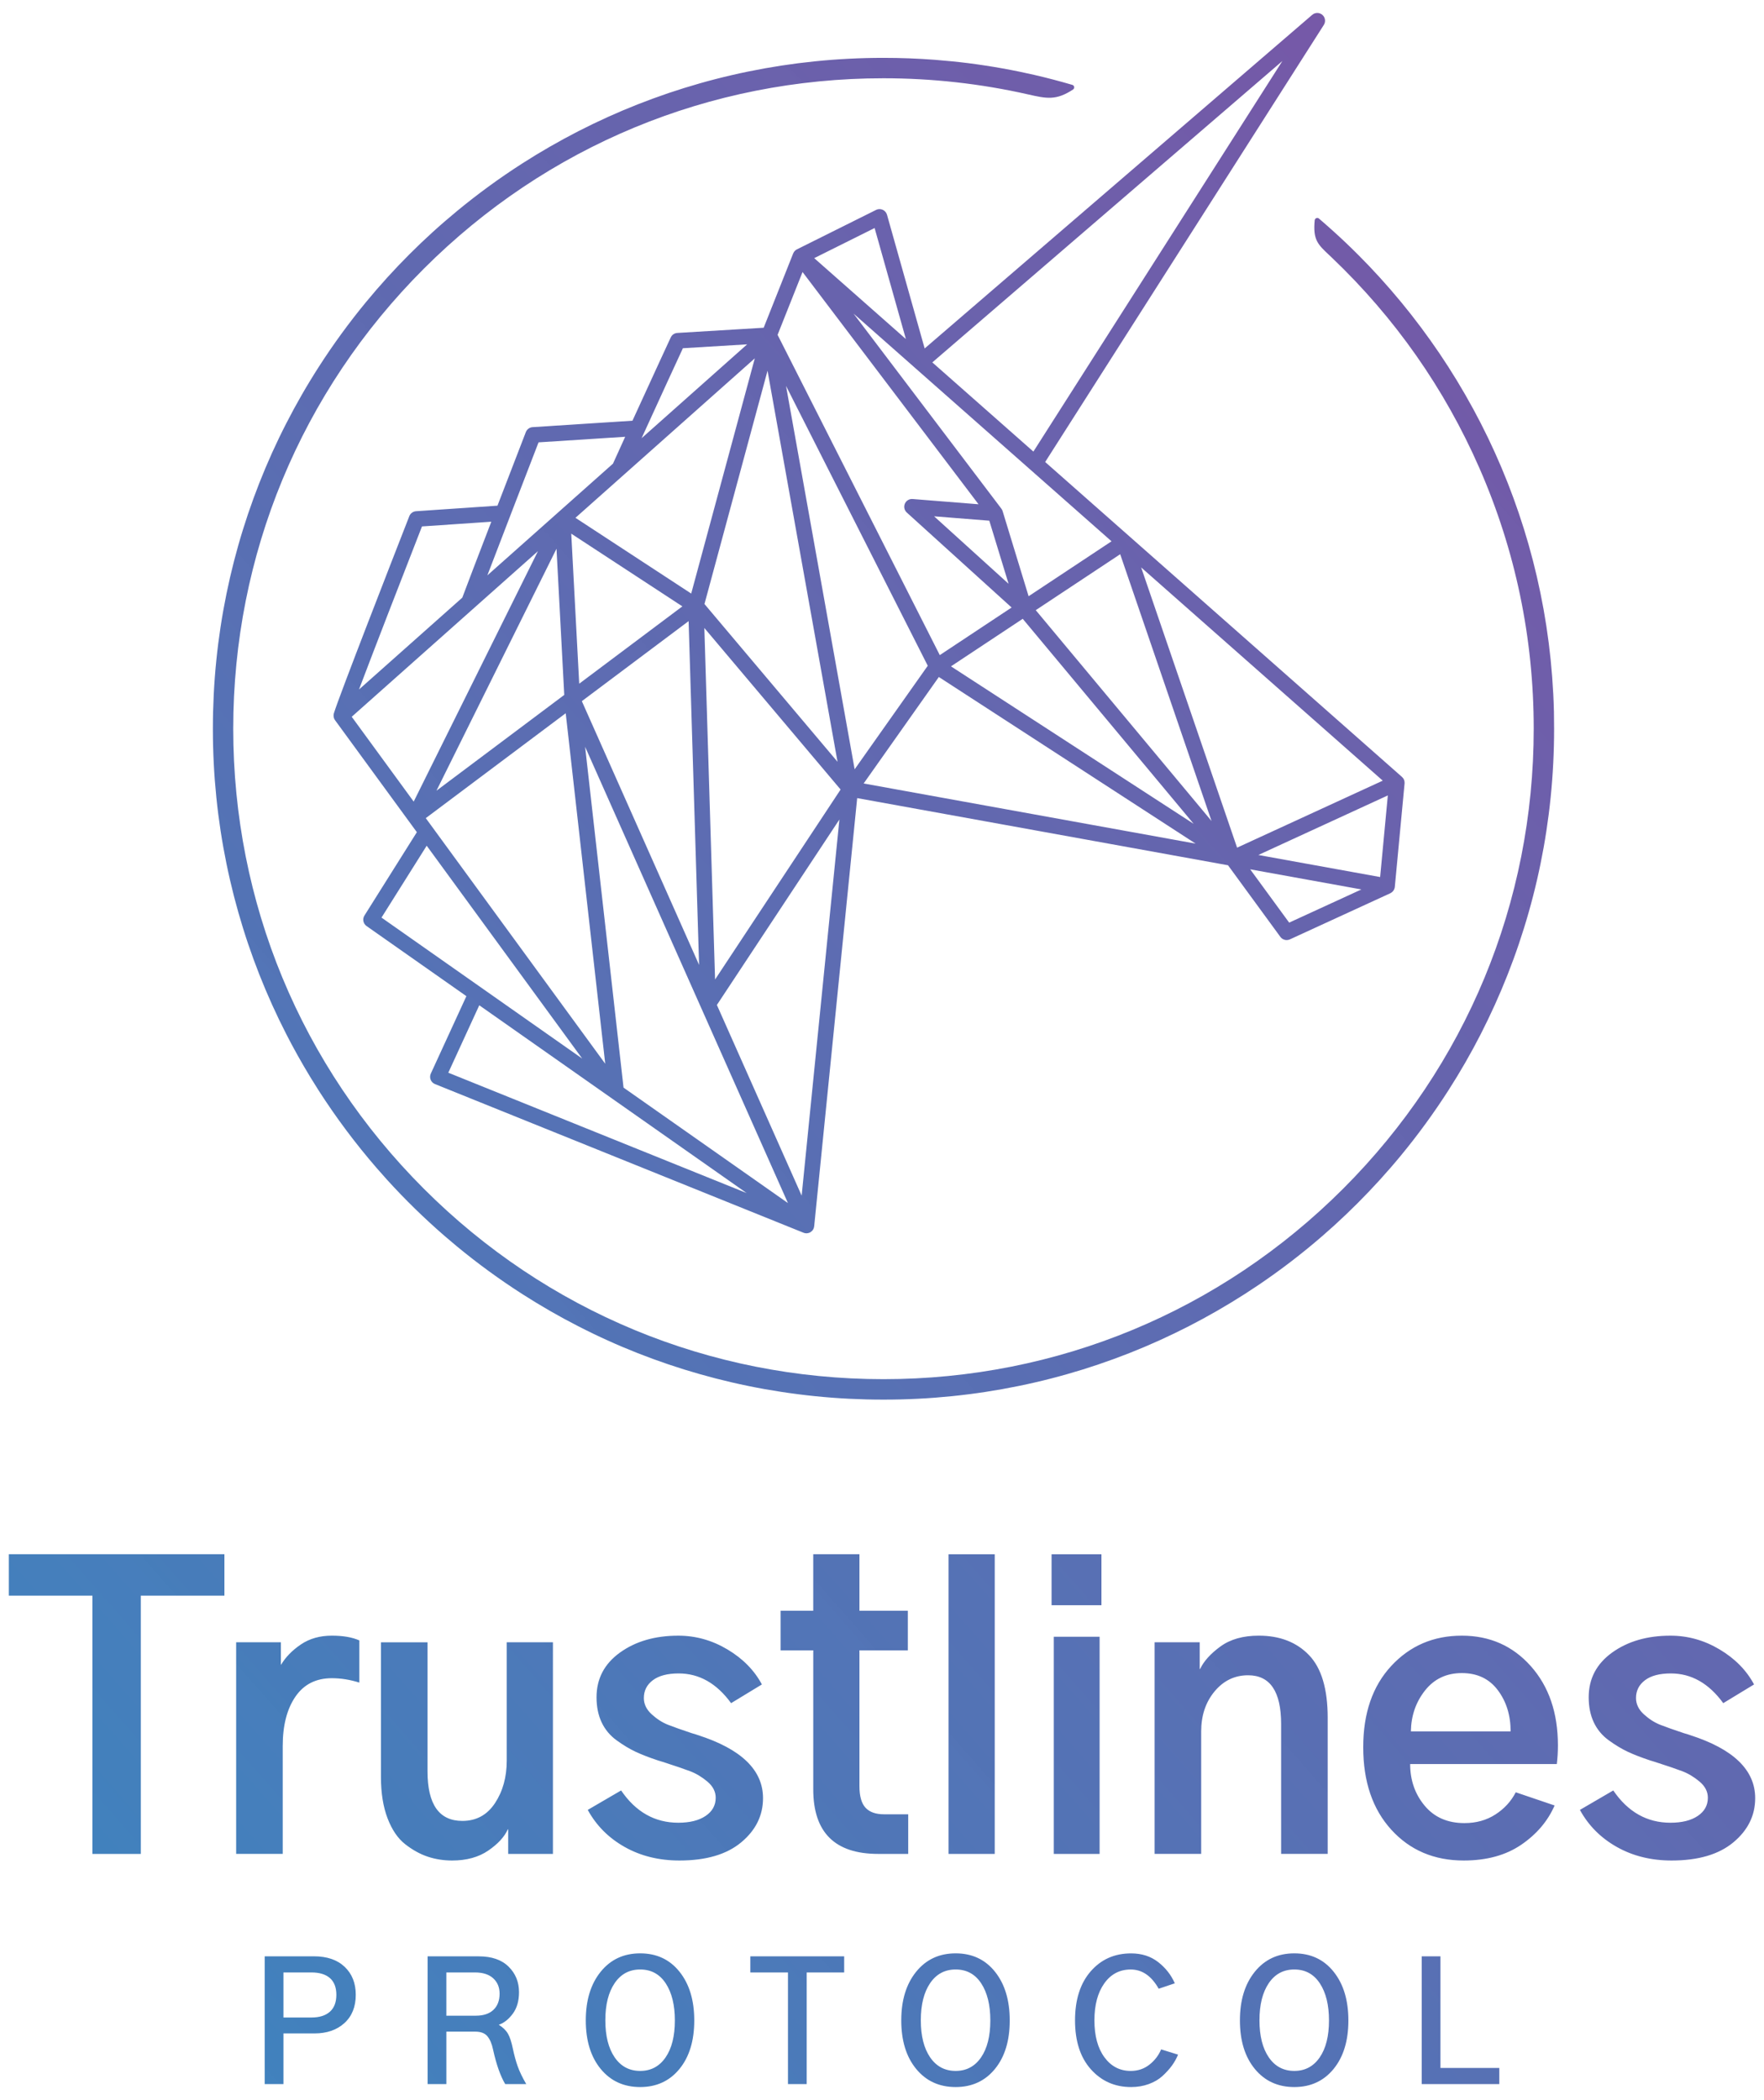 <?xml version="1.0" encoding="utf-8"?>
<!-- Generator: Adobe Illustrator 23.0.4, SVG Export Plug-In . SVG Version: 6.00 Build 0)  -->
<svg version="1.1" xmlns="http://www.w3.org/2000/svg" xmlns:xlink="http://www.w3.org/1999/xlink" x="0px" y="0px"
	 viewBox="0 0 1000 1190" style="enable-background:new 0 0 1000 1190;" xml:space="preserve">
<style type="text/css">
	.st0{display:none;}
	.st1{display:inline;fill-rule:evenodd;clip-rule:evenodd;fill:none;stroke:#E80A89;stroke-miterlimit:10;}
	.st2{display:inline;fill-rule:evenodd;clip-rule:evenodd;fill:none;stroke:#60C6D1;stroke-miterlimit:10;}
	.st3{display:inline;fill:#231F20;}
	.st4{display:inline;fill-rule:evenodd;clip-rule:evenodd;fill:none;stroke:#46B449;stroke-miterlimit:10;}
	.st5{fill:url(#SVGID_1_);}
	.st6{fill:#FFFFFF;}
	.st7{fill:#1E8CC3;}
	.st8{fill:url(#SVGID_2_);}
	.st9{display:inline;fill:none;stroke:#221F1F;stroke-width:8;stroke-miterlimit:10;}
	.st10{display:inline;fill-rule:evenodd;clip-rule:evenodd;fill:none;stroke:#221F1F;stroke-width:8;stroke-miterlimit:10;}
	.st11{display:inline;}
	.st12{fill:#221F1F;}
	.st13{display:inline;fill-rule:evenodd;clip-rule:evenodd;fill:#00A04A;}
	.st14{fill:url(#SVGID_3_);}
	.st15{fill:url(#SVGID_4_);}
	.st16{fill:url(#SVGID_5_);}
</style>
<g id="L_CIRCLES" class="st0">
</g>
<g id="M_CIRCLES" class="st0">
</g>
<g id="S_CIRCLES" class="st0">
</g>
<g id="TEXT">
</g>
<g id="OUTLINE" class="st0">
	<g id="XMLID_1315_" class="st11">
		<g id="XMLID_1922_">
			<path id="XMLID_2003_" class="st12" d="M-23.78,757.23v-66.17h-20.96V679.2h58.99v11.86h-20.7v66.17H-23.78z"/>
			<path id="XMLID_2001_" class="st12" d="M37.24,705.21l4.01-5.2c1.87-0.52,3.68-0.8,5.41-0.83c1.73-0.03,3.43-0.05,5.1-0.05
				c2.81,0,5.25,0.16,7.33,0.47c2.08,0.31,3.88,0.7,5.38,1.17c1.51,0.47,2.75,0.95,3.72,1.46c0.97,0.5,1.75,0.95,2.34,1.33
				l2.6,15.45l-14.57,1.82l-2.55-9.16c-0.69-0.1-1.39-0.21-2.08-0.31c-0.69-0.1-1.39-0.16-2.08-0.16c-3.36,0-6.24,0.62-8.64,1.85
				c-2.39,1.23-4.39,2.96-5.98,5.18v39.02H20.75v-57.22l16.49-1.04V705.21z"/>
			<path id="XMLID_1999_" class="st12" d="M117.04,700.01l16.49-1.04v58.26h-16.49v-5.2l-4.21,5.2c-1.94,0.59-4.04,0.88-6.29,0.88
				c-4.65,0-8.53-0.66-11.65-1.98c-3.12-1.32-5.63-3.08-7.52-5.28c-1.89-2.2-3.23-4.73-4.03-7.57c-0.8-2.84-1.2-5.79-1.2-8.84
				v-34.44l16.44-1.04v35.48c0,1.8,0.15,3.43,0.44,4.86c0.29,1.44,0.81,2.67,1.53,3.69c0.73,1.02,1.69,1.8,2.89,2.34
				c1.2,0.54,2.68,0.81,4.45,0.81c1.14,0,2.2-0.17,3.17-0.52c0.97-0.35,1.85-0.8,2.63-1.35c0.78-0.55,1.45-1.14,2-1.77
				c0.55-0.62,1-1.23,1.35-1.82V700.01z"/>
			<path id="XMLID_1997_" class="st12" d="M187.22,715.51c-0.97-0.62-1.99-1.23-3.07-1.82c-1.08-0.59-2.24-1.12-3.49-1.59
				s-2.58-0.85-4.01-1.14c-1.42-0.29-2.95-0.44-4.58-0.44c-1.49,0-3.03,0.07-4.6,0.21c-1.58,0.14-3.01,0.39-4.29,0.75
				c-1.28,0.36-2.34,0.87-3.17,1.51c-0.83,0.64-1.25,1.45-1.25,2.42c0,0.9,0.47,1.67,1.4,2.31c0.94,0.64,2.12,1.21,3.54,1.69
				c1.42,0.49,2.97,0.9,4.66,1.25c1.68,0.35,3.29,0.68,4.81,0.99c1.77,0.38,3.49,0.76,5.15,1.14c1.66,0.38,3.02,0.76,4.06,1.14
				c1.73,0.69,3.37,1.54,4.92,2.55c1.54,1.01,2.9,2.14,4.06,3.41c1.16,1.27,2.08,2.64,2.76,4.14c0.68,1.49,1.01,3.07,1.01,4.73
				c0,2.32-0.46,4.41-1.38,6.27c-0.92,1.86-2.17,3.49-3.75,4.92c-1.58,1.42-3.4,2.65-5.46,3.69c-2.06,1.04-4.25,1.89-6.55,2.55
				c-2.31,0.66-4.66,1.14-7.05,1.46c-2.39,0.31-4.68,0.47-6.87,0.47c-2.08,0-4.14-0.15-6.19-0.44c-2.05-0.29-4.01-0.7-5.88-1.22
				c-1.87-0.52-3.62-1.14-5.23-1.85c-1.61-0.71-3.01-1.48-4.19-2.31l5.1-10.92c2.39,1.46,4.93,2.66,7.62,3.62
				c2.69,0.95,5.64,1.43,8.87,1.43c0.8,0,1.72-0.04,2.78-0.13c1.06-0.09,2.15-0.24,3.28-0.47c1.13-0.23,2.25-0.52,3.36-0.88
				c1.11-0.36,2.1-0.82,2.96-1.38c0.87-0.55,1.57-1.22,2.11-2c0.54-0.78,0.81-1.69,0.81-2.73c0-0.94-0.42-1.74-1.25-2.42
				c-0.83-0.68-1.89-1.26-3.17-1.74c-1.28-0.49-2.69-0.89-4.21-1.22c-1.53-0.33-2.98-0.63-4.37-0.91c-1.01-0.21-2.02-0.42-3.04-0.65
				c-1.02-0.23-2-0.46-2.94-0.7c-0.94-0.24-1.8-0.49-2.6-0.75c-0.8-0.26-1.47-0.53-2.03-0.81h0.05c-2.29-1.07-4.19-2.21-5.7-3.41
				c-1.51-1.2-2.71-2.43-3.59-3.69c-0.88-1.27-1.51-2.58-1.87-3.93s-0.55-2.72-0.55-4.11c0-2.64,0.76-4.92,2.29-6.84
				c1.53-1.92,3.56-3.52,6.11-4.79c2.55-1.27,5.48-2.2,8.79-2.81c3.31-0.61,6.77-0.91,10.38-0.91c1.94,0,3.89,0.15,5.85,0.44
				c1.96,0.3,3.82,0.68,5.59,1.14c1.77,0.47,3.38,1,4.84,1.59c1.46,0.59,2.65,1.18,3.59,1.77L187.22,715.51z"/>
			<path id="XMLID_1994_" class="st12" d="M231.59,737.05c0,1.77,0.04,3.25,0.13,4.45c0.09,1.2,0.27,2.16,0.55,2.89
				c0.28,0.73,0.66,1.25,1.14,1.56c0.49,0.31,1.14,0.47,1.98,0.47c1.63,0,3.16-0.2,4.58-0.6c1.42-0.4,2.73-0.88,3.93-1.46
				s2.29-1.19,3.28-1.85c0.99-0.66,1.85-1.23,2.58-1.72l5.41,9.42c-0.45,0.38-1.24,1.01-2.37,1.87c-1.13,0.87-2.63,1.75-4.5,2.65
				c-1.87,0.9-4.14,1.69-6.79,2.37c-2.65,0.68-5.71,1.01-9.18,1.01c-3.75,0-6.75-0.59-9.03-1.77c-2.27-1.18-4.01-2.77-5.2-4.79
				c-1.2-2.01-1.99-4.37-2.37-7.07c-0.38-2.71-0.57-5.57-0.57-8.58v-24.24h-12.59v-11.65h12.59v-10.92l16.23-5.72v16.65h23.88
				l-1.4,11.65h-22.26V737.05z"/>
			<path id="XMLID_1992_" class="st12" d="M280.23,685.34l-8.84,2.08h-9.16l-1.4-11.65h32.25v61.28c0,1.77,0.17,3.25,0.52,4.45
				c0.35,1.2,0.81,2.16,1.38,2.89c0.57,0.73,1.22,1.25,1.95,1.56c0.73,0.31,1.46,0.47,2.18,0.47c0.97,0,1.86-0.15,2.68-0.44
				c0.81-0.29,1.57-0.67,2.26-1.12c0.69-0.45,1.33-0.96,1.9-1.53c0.57-0.57,1.08-1.14,1.53-1.69l5.62,10.04
				c-0.38,0.31-0.92,0.82-1.61,1.53c-0.69,0.71-1.62,1.43-2.78,2.16c-1.16,0.73-2.6,1.37-4.32,1.92c-1.72,0.55-3.79,0.83-6.22,0.83
				c-3.75,0-6.97-0.59-9.68-1.77c-2.71-1.18-4.94-2.77-6.71-4.79c-1.77-2.01-3.08-4.37-3.93-7.07s-1.27-5.57-1.27-8.58v-45.88
				L280.23,685.34z"/>
			<path id="XMLID_1989_" class="st12" d="M334.38,709.58l-8.84,2.08h-9.1l-1.46-11.65h32.77v35.22c0,1.42,0.17,2.73,0.52,3.93
				c0.35,1.2,0.83,2.22,1.46,3.07c0.62,0.85,1.37,1.52,2.24,2c0.87,0.49,1.82,0.73,2.86,0.73c2.29,0,4.3-0.38,6.03-1.14
				c1.73-0.76,3.5-2.01,5.31-3.75l3.07,12.07c-0.49,0.38-1.09,0.9-1.82,1.56c-0.73,0.66-1.69,1.32-2.89,1.98
				c-1.2,0.66-2.66,1.23-4.4,1.72c-1.73,0.49-3.83,0.73-6.29,0.73c-3.99,0-7.43-0.62-10.33-1.87c-2.9-1.25-5.29-2.94-7.18-5.07
				c-1.89-2.13-3.3-4.61-4.21-7.44c-0.92-2.83-1.38-5.82-1.38-8.97v-20.5L334.38,709.58z M330.27,679.15h17.53v13.58h-17.53V679.15z
				"/>
			<path id="XMLID_1987_" class="st12" d="M391.97,757.23h-16.49v-57.22l16.49-1.04v6.24l4.01-5.2c1.32-0.35,2.73-0.58,4.24-0.7
				c1.51-0.12,3.27-0.18,5.28-0.18c3.16,0,6,0.47,8.53,1.4c2.53,0.94,4.67,2.26,6.42,3.98c1.75,1.72,3.09,3.8,4.03,6.24
				s1.4,5.18,1.4,8.19v38.29H409.4v-38.29c0-1.42-0.22-2.64-0.65-3.67c-0.43-1.02-1-1.86-1.69-2.52c-0.69-0.66-1.49-1.14-2.39-1.46
				c-0.9-0.31-1.84-0.47-2.81-0.47c-2.18,0-4.03,0.36-5.54,1.07c-1.51,0.71-2.96,1.81-4.34,3.3V757.23z"/>
			<path id="XMLID_1984_" class="st12" d="M489.09,749.01c-1.39,1.28-2.88,2.47-4.47,3.56c-1.6,1.09-3.36,2.05-5.31,2.86
				c-1.94,0.82-4.09,1.46-6.45,1.92c-2.36,0.47-4.96,0.7-7.8,0.7c-4.99,0-9.39-0.81-13.19-2.44c-3.8-1.63-6.98-3.81-9.55-6.53
				c-2.57-2.72-4.5-5.85-5.8-9.39c-1.3-3.54-1.95-7.23-1.95-11.08c0-2.46,0.29-4.9,0.88-7.31c0.59-2.41,1.46-4.7,2.6-6.87
				c1.14-2.17,2.54-4.19,4.19-6.06c1.65-1.87,3.54-3.49,5.67-4.84c2.13-1.35,4.49-2.42,7.08-3.2c2.58-0.78,5.37-1.17,8.35-1.17
				c4.16,0,7.87,0.62,11.13,1.85c3.26,1.23,6.02,2.95,8.27,5.15c2.25,2.2,3.97,4.85,5.15,7.93c1.18,3.09,1.77,6.5,1.77,10.25
				c0,0.94-0.06,2.17-0.18,3.69c-0.12,1.53-0.27,3.17-0.44,4.94h-38.86c0.07,1.87,0.59,3.65,1.56,5.33c0.97,1.68,2.21,3.15,3.72,4.4
				c1.51,1.25,3.19,2.25,5.05,2.99c1.85,0.75,3.72,1.12,5.59,1.12c1.77,0,3.48-0.19,5.12-0.57c1.65-0.38,3.14-0.85,4.47-1.4
				c1.33-0.55,2.5-1.13,3.49-1.72c0.99-0.59,1.73-1.09,2.21-1.51L489.09,749.01z M474.37,722.28c0-1.6-0.23-3.1-0.7-4.53
				c-0.47-1.42-1.15-2.68-2.06-3.77c-0.9-1.09-2.03-1.96-3.38-2.6c-1.35-0.64-2.91-0.96-4.68-0.96s-3.31,0.26-4.63,0.78
				c-1.32,0.52-2.45,1.17-3.38,1.95c-0.94,0.78-1.7,1.6-2.29,2.47c-0.59,0.87-1.02,1.63-1.3,2.29l-4.73,5.36l9-0.94L474.37,722.28z"
				/>
			<path id="XMLID_1923_" class="st12" d="M542,715.51c-0.97-0.62-1.99-1.23-3.07-1.82c-1.08-0.59-2.24-1.12-3.49-1.59
				s-2.58-0.85-4.01-1.14c-1.42-0.29-2.95-0.44-4.58-0.44c-1.49,0-3.03,0.07-4.6,0.21c-1.58,0.14-3.01,0.39-4.29,0.75
				c-1.28,0.36-2.34,0.87-3.17,1.51c-0.83,0.64-1.25,1.45-1.25,2.42c0,0.9,0.47,1.67,1.4,2.31c0.94,0.64,2.12,1.21,3.54,1.69
				c1.42,0.49,2.97,0.9,4.66,1.25c1.68,0.35,3.29,0.68,4.81,0.99c1.77,0.38,3.49,0.76,5.15,1.14c1.66,0.38,3.02,0.76,4.06,1.14
				c1.73,0.69,3.37,1.54,4.92,2.55c1.54,1.01,2.9,2.14,4.06,3.41c1.16,1.27,2.08,2.64,2.76,4.14c0.68,1.49,1.01,3.07,1.01,4.73
				c0,2.32-0.46,4.41-1.38,6.27c-0.92,1.86-2.17,3.49-3.75,4.92c-1.58,1.42-3.4,2.65-5.46,3.69c-2.06,1.04-4.25,1.89-6.55,2.55
				c-2.31,0.66-4.66,1.14-7.05,1.46c-2.39,0.31-4.68,0.47-6.87,0.47c-2.08,0-4.14-0.15-6.19-0.44c-2.05-0.29-4.01-0.7-5.88-1.22
				c-1.87-0.52-3.62-1.14-5.23-1.85c-1.61-0.71-3.01-1.48-4.19-2.31l5.1-10.92c2.39,1.46,4.93,2.66,7.62,3.62
				c2.69,0.95,5.64,1.43,8.87,1.43c0.8,0,1.72-0.04,2.78-0.13c1.06-0.09,2.15-0.24,3.28-0.47c1.13-0.23,2.25-0.52,3.36-0.88
				c1.11-0.36,2.1-0.82,2.96-1.38c0.87-0.55,1.57-1.22,2.11-2c0.54-0.78,0.81-1.69,0.81-2.73c0-0.94-0.42-1.74-1.25-2.42
				c-0.83-0.68-1.89-1.26-3.17-1.74c-1.28-0.49-2.69-0.89-4.21-1.22c-1.53-0.33-2.98-0.63-4.37-0.91c-1.01-0.21-2.02-0.42-3.04-0.65
				c-1.02-0.23-2-0.46-2.94-0.7c-0.94-0.24-1.8-0.49-2.6-0.75c-0.8-0.26-1.47-0.53-2.03-0.81h0.05c-2.29-1.07-4.19-2.21-5.7-3.41
				c-1.51-1.2-2.71-2.43-3.59-3.69c-0.88-1.27-1.51-2.58-1.87-3.93s-0.55-2.72-0.55-4.11c0-2.64,0.76-4.92,2.29-6.84
				c1.53-1.92,3.56-3.52,6.11-4.79c2.55-1.27,5.48-2.2,8.79-2.81c3.31-0.61,6.77-0.91,10.38-0.91c1.94,0,3.89,0.15,5.85,0.44
				c1.96,0.3,3.82,0.68,5.59,1.14c1.77,0.47,3.38,1,4.84,1.59c1.46,0.59,2.65,1.18,3.59,1.77L542,715.51z"/>
		</g>
		<g id="XMLID_1316_">
			<g id="XMLID_1625_">
				<path id="XMLID_1689_" class="st12" d="M30.02,825.61v-38.28h4.7l14.11,24.43l4.6,8.08h0.31c-0.41-3.17-0.61-6.78-0.61-10.83
					v-21.67h4.09v38.28h-4.7l-14.16-24.58l-4.55-7.87h-0.2c0.34,3.41,0.51,7,0.51,10.78v21.67H30.02z"/>
				<path id="XMLID_1687_" class="st12" d="M101.34,825.61v-38.28h23.92v3.48h-19.83v13.29h17.89v3.42h-17.89v14.62h20.24v3.48
					H101.34z"/>
				<path id="XMLID_1684_" class="st12" d="M162.79,790.8v-3.48h27.39v3.48h-11.65v34.81h-4.09V790.8H162.79z"/>
				<path id="XMLID_1682_" class="st12" d="M226.13,787.33h4.5l5.42,25.86c0.65,3.65,1.09,6.25,1.33,7.82h0.31
					c0.85-4.09,1.4-6.7,1.64-7.82l6.18-25.86h4.4l6.29,25.86c0.48,2.15,1.02,4.75,1.64,7.82h0.2c0.03-0.34,0.49-2.95,1.38-7.82
					l5.47-25.86h4.5l-9,38.28h-4.8l-6.18-25.55c-0.92-4.46-1.43-6.97-1.53-7.51h-0.2c-0.17,0.92-0.46,2.28-0.87,4.09
					c-0.41,1.81-0.66,2.95-0.77,3.42l-6.08,25.55h-4.8L226.13,787.33z"/>
				<path id="XMLID_1633_" class="st12" d="M306.03,806.49c0-6,1.45-10.84,4.34-14.54c2.9-3.7,6.76-5.55,11.6-5.55
					c4.87,0,8.73,1.84,11.58,5.52c2.84,3.68,4.27,8.55,4.27,14.62c0,6.13-1.44,11-4.32,14.59c-2.88,3.6-6.72,5.39-11.53,5.39
					c-4.84,0-8.71-1.81-11.6-5.44C307.48,817.46,306.03,812.59,306.03,806.49z M310.23,806.49c0,5.04,1.06,9.06,3.17,12.04
					c2.11,2.98,4.97,4.47,8.59,4.47c3.54,0,6.37-1.46,8.48-4.4c2.11-2.93,3.17-6.95,3.17-12.06c0-5.04-1.02-9.08-3.07-12.11
					c-2.04-3.03-4.91-4.55-8.59-4.55c-3.61,0-6.47,1.5-8.59,4.5C311.28,797.38,310.23,801.42,310.23,806.49z"/>
				<path id="XMLID_1629_" class="st12" d="M379.29,825.61v-38.28h14.92c3.75,0,6.63,1.01,8.64,3.04c2.01,2.03,3.02,4.52,3.02,7.49
					c0,2.69-0.68,4.87-2.04,6.54c-1.36,1.67-2.86,2.73-4.5,3.17c1.43,0.75,2.47,1.67,3.12,2.76c0.65,1.09,1.18,2.61,1.58,4.55
					c0.44,1.91,0.76,3.21,0.95,3.91c0.19,0.7,0.53,1.7,1.02,2.99c0.49,1.29,1.1,2.57,1.81,3.83h-4.6c-0.58-1.09-1.1-2.26-1.56-3.5
					c-0.46-1.24-0.79-2.27-1-3.07c-0.2-0.8-0.51-2.09-0.92-3.86c-0.44-1.91-1.12-3.41-2.02-4.5c-0.9-1.09-2.34-1.64-4.32-1.64
					h-10.02v16.56H379.29z M383.38,805.57h10.32c2.56,0,4.52-0.68,5.9-2.04c1.38-1.36,2.07-3.17,2.07-5.42
					c0-2.18-0.72-3.94-2.17-5.29c-1.45-1.35-3.52-2.02-6.21-2.02h-9.92V805.57z"/>
				<path id="XMLID_1627_" class="st12" d="M447.34,825.61v-38.28h4.09v20.24h0.1l17.38-20.24h5.42l-14.51,16.56l15.33,21.72h-5.11
					l-12.88-18.76l-5.72,6.54v12.21H447.34z"/>
			</g>
		</g>
	</g>
</g>
<g id="INLINE" class="st0">
</g>
<g id="HORSE" class="st0">
</g>
<g id="ALL">
</g>
<g id="Layer_9">
</g>
<g id="Layer_10">
	<linearGradient id="SVGID_1_" gradientUnits="userSpaceOnUse" x1="-328.126" y1="1426.171" x2="1266.628" y2="24.004">
		<stop  offset="0" style="stop-color:#1E8CC3;stop-opacity:0.94"/>
		<stop  offset="1" style="stop-color:#874BA0"/>
	</linearGradient>
	<path class="st5" d="M881.01,412.92c0,3.34-0.04,6.64-0.12,9.81c-0.09,3.34-0.21,6.62-0.37,9.75c-0.16,3.18-0.36,6.43-0.61,9.69
		c-0.23,3.08-0.51,6.23-0.85,9.62c-0.34,3.36-0.7,6.48-1.09,9.55c-0.44,3.43-0.88,6.52-1.32,9.44c0,0.01,0,0.03-0.01,0.04
		c-0.46,3.02-0.98,6.19-1.55,9.4c-0.57,3.18-1.17,6.29-1.78,9.27c0,0.02-0.01,0.03-0.01,0.05c-0.61,2.99-1.29,6.1-2.01,9.23
		c-0.76,3.29-1.49,6.28-2.24,9.16c-0.78,3.03-1.6,6.08-2.45,9.06c-0.83,2.9-1.72,5.92-2.67,8.97c-0.9,2.89-1.87,5.87-2.88,8.88
		c-1,2.96-2.05,5.92-3.1,8.79c-1.08,2.94-2.19,5.86-3.3,8.68c-2.23,5.64-4.64,11.35-7.18,16.97c-0.01,0.03-0.02,0.06-0.04,0.09
		c-2.47,5.46-5.15,11.03-7.96,16.54c-0.01,0.03-0.03,0.06-0.04,0.09c-5.56,10.86-11.72,21.57-18.31,31.83
		c-8.19,12.76-17.24,25.19-26.92,36.92c-1.91,2.32-3.89,4.66-5.9,6.97c-3.95,4.57-8.08,9.11-12.27,13.5c-1.92,2.02-4,4.15-6.37,6.53
		c-2.12,2.12-4.32,4.27-6.53,6.38c-2.34,2.22-4.49,4.23-6.58,6.13c-0.03,0.03-0.06,0.06-0.09,0.09c-2.29,2.08-4.59,4.12-6.82,6.05
		c-0.02,0.02-0.04,0.04-0.06,0.05c-11.41,9.89-23.58,19.22-36.18,27.73c-2.62,1.77-5.19,3.46-7.65,5.03
		c-10.26,6.58-20.97,12.74-31.83,18.31c-5.47,2.8-11.06,5.49-16.62,8.01c-2.46,1.12-5.07,2.26-8.47,3.71
		c-3.04,1.28-5.85,2.43-8.59,3.51c-2.65,1.05-5.49,2.13-8.68,3.3c-2.99,1.09-5.95,2.13-8.78,3.09c-2.97,1-5.96,1.97-8.88,2.89
		c-3.24,1-6.18,1.87-8.98,2.66c-3.06,0.87-6.11,1.7-9.06,2.46c-3.22,0.83-6.22,1.56-9.16,2.23c-2.74,0.64-5.67,1.28-9.24,2.01
		c-2.83,0.58-5.88,1.17-9.32,1.79c-3.09,0.55-6.26,1.07-9.4,1.56c-0.01,0-0.03,0-0.04,0.01c-2.96,0.45-6.05,0.89-9.43,1.32
		c-3.5,0.44-6.62,0.79-9.55,1.09c-3.31,0.33-6.54,0.62-9.62,0.86c-3.45,0.26-6.62,0.46-9.68,0.61c-3.18,0.16-6.46,0.29-9.75,0.37
		c-3.16,0.08-6.46,0.12-9.81,0.12c-3.36,0-6.66-0.04-9.81-0.12c-3.27-0.09-6.56-0.21-9.75-0.37c-3.07-0.15-6.24-0.35-9.68-0.61
		c-3.09-0.24-6.33-0.52-9.62-0.86c-2.94-0.3-6.06-0.65-9.54-1.09c-3.4-0.44-6.5-0.87-9.48-1.33c-3.1-0.48-6.26-1-9.4-1.55
		c-3.45-0.62-6.49-1.21-9.32-1.79c-3.2-0.65-6.31-1.33-9.24-2.01c-2.91-0.67-5.99-1.42-9.15-2.23c-2.98-0.77-6.03-1.6-9.07-2.46
		c-2.83-0.8-5.75-1.67-8.9-2.64c-0.03-0.01-0.06-0.02-0.08-0.02c-2.94-0.92-5.92-1.89-8.87-2.88c-2.86-0.97-5.81-2.01-8.78-3.09
		c-3.21-1.18-6.05-2.26-8.69-3.3c-2.75-1.08-5.56-2.23-8.58-3.5c-3.41-1.45-6.02-2.6-8.48-3.72c-2.82-1.27-5.63-2.58-8.36-3.9
		c-0.04-0.02-0.08-0.04-0.12-0.07c-2.7-1.3-5.43-2.65-8.13-4.04c-5.23-2.67-10.67-5.62-16.16-8.77c-0.04-0.02-0.08-0.05-0.12-0.08
		c-5.33-3.07-10.54-6.24-15.5-9.42c-0.02-0.01-0.04-0.03-0.06-0.04c-12.78-8.19-25.2-17.25-36.92-26.92
		c-2.39-1.97-4.73-3.95-6.97-5.89c-11.43-9.9-22.41-20.61-32.62-31.84c-0.03-0.03-0.05-0.06-0.08-0.09
		c-2.01-2.21-4.02-4.48-5.97-6.74c-11.92-13.76-22.96-28.52-32.82-43.89c-1.65-2.57-3.28-5.18-4.85-7.77
		c-0.02-0.03-0.03-0.05-0.04-0.08c-4.75-7.82-9.26-15.88-13.41-23.98c-0.02-0.03-0.03-0.06-0.04-0.09
		c-2.79-5.45-5.48-11.01-7.97-16.53c-0.01-0.03-0.03-0.06-0.04-0.09c-2.57-5.69-4.98-11.4-7.18-16.97c-1.12-2.84-2.23-5.76-3.3-8.68
		c-1.07-2.92-2.11-5.88-3.1-8.79c-1.07-3.17-2.01-6.07-2.88-8.88c-0.95-3.08-1.85-6.1-2.67-8.98c-0.8-2.82-1.61-5.79-2.46-9.06
		c-0.83-3.24-1.56-6.24-2.23-9.16c-0.73-3.16-1.4-6.27-2.01-9.23c0-0.02-0.01-0.03-0.01-0.05c-0.61-2.96-1.2-6.08-1.78-9.26
		c-0.54-2.98-1.04-6.05-1.56-9.4c0-0.02-0.01-0.03-0.01-0.05c-0.45-2.99-0.89-6.08-1.32-9.43c-0.39-3.05-0.75-6.26-1.09-9.55
		c-0.32-3.17-0.61-6.41-0.86-9.62c-0.26-3.42-0.46-6.59-0.61-9.69c-0.16-3.2-0.29-6.48-0.37-9.74c-0.08-3.11-0.12-6.32-0.12-9.81
		c0-3.49,0.04-6.71,0.12-9.81c0.09-3.26,0.21-6.54,0.37-9.74c0.15-3.08,0.36-6.34,0.61-9.69c0.25-3.24,0.53-6.48,0.86-9.62
		c0.33-3.28,0.7-6.5,1.09-9.55c0.44-3.39,0.87-6.47,1.32-9.43c0-0.01,0-0.03,0.01-0.04c0.49-3.21,1.01-6.38,1.56-9.4
		c0.57-3.17,1.17-6.3,1.79-9.32c0.62-3.01,1.29-6.12,2.01-9.24c0.68-2.95,1.41-5.94,2.23-9.15c0.84-3.25,1.65-6.22,2.46-9.07
		c0.82-2.88,1.71-5.9,2.67-8.97c0.88-2.83,1.85-5.81,2.88-8.88c0.99-2.91,2.03-5.87,3.1-8.79c1.06-2.89,2.17-5.81,3.3-8.69
		c1.07-2.72,2.21-5.52,3.5-8.58c0.01-0.03,0.03-0.07,0.05-0.1c1.17-2.76,2.4-5.58,3.66-8.38c1.29-2.85,2.61-5.66,3.91-8.36
		c1.29-2.68,2.67-5.46,4.11-8.25c2.76-5.39,5.71-10.83,8.78-16.16c1.45-2.53,3.01-5.16,4.64-7.84c0.01-0.02,0.02-0.04,0.04-0.06
		c1.55-2.56,3.18-5.17,4.85-7.77c8.19-12.78,17.25-25.2,26.92-36.92c0.02-0.02,0.04-0.05,0.06-0.07c2.09-2.52,4-4.78,5.83-6.9
		c2.04-2.35,4.07-4.64,6.05-6.83c8.17-8.98,16.85-17.66,25.79-25.79c2.29-2.08,4.59-4.12,6.83-6.05c2.17-1.88,4.45-3.81,6.97-5.89
		c11.74-9.69,24.16-18.75,36.92-26.93c0.02-0.01,0.04-0.03,0.06-0.04c2.45-1.57,5.05-3.19,7.71-4.81c0.02-0.01,0.04-0.03,0.06-0.04
		c2.65-1.61,5.29-3.17,7.84-4.63c5.42-3.11,10.86-6.07,16.16-8.79c2.63-1.34,5.41-2.72,8.25-4.1c2.68-1.29,5.49-2.61,8.36-3.91
		c2.78-1.26,5.6-2.49,8.39-3.67c0.03-0.02,0.06-0.03,0.09-0.04c2.73-1.15,5.54-2.3,8.58-3.5c3.04-1.19,5.88-2.27,8.69-3.3
		c2.84-1.04,5.79-2.08,8.78-3.1c3.21-1.08,6.11-2.02,8.88-2.88c0.03-0.01,0.06-0.02,0.08-0.02c3.1-0.96,6.01-1.83,8.9-2.65
		c2.94-0.84,5.99-1.66,9.06-2.45c3.08-0.79,6.15-1.54,9.15-2.23c3.01-0.7,6.12-1.37,9.24-2.01c3.02-0.62,6.16-1.22,9.32-1.79
		c2.83-0.51,5.91-1.02,9.4-1.56c3.16-0.48,6.34-0.93,9.48-1.33c3.2-0.4,6.41-0.77,9.55-1.09c3.33-0.34,6.57-0.62,9.62-0.86
		c3.28-0.25,6.54-0.45,9.68-0.61c3.14-0.16,6.42-0.29,9.75-0.37c3.13-0.08,6.34-0.12,9.81-0.12c9.77,0,19.6,0.37,29.22,1.11
		c3.76,0.3,6.78,0.57,9.55,0.85l0.21,0.02c3.02,0.3,6.17,0.66,9.37,1.06c0.02,0,0.17,0.03,0.19,0.03c3.14,0.4,6.25,0.84,9.18,1.29
		l0.31,0.05c3.03,0.46,6.1,0.97,9.11,1.51l0.28,0.05c3.39,0.61,6.33,1.18,9.01,1.73l0.32,0.06c3.19,0.66,6.12,1.3,8.97,1.95
		l0.24,0.06c6.81,1.58,13.91,3.44,21.09,5.54c0.55,0.16,0.96,0.63,1.04,1.19c0.08,0.57-0.17,1.13-0.65,1.44
		c-9.67,6.35-15.01,5.14-25.65,2.73c-26.71-6.05-54.22-9.11-81.8-9.11c-98.44,0-191.01,38.35-260.64,107.98
		S132.22,314.48,132.22,412.92c0,98.44,38.35,191,107.98,260.63s162.19,107.98,260.64,107.98c98.44,0,191-38.35,260.63-107.98
		c69.63-69.63,107.98-162.19,107.98-260.63c0-51.35-10.36-101.05-30.8-147.71c-19.74-45.07-47.91-85.21-83.71-119.3l-1.62-1.53
		c-6.25-5.87-9.1-8.55-8.02-19.56c0.05-0.54,0.4-1.01,0.91-1.22c0.51-0.2,1.09-0.11,1.5,0.25c5.37,4.6,10.53,9.25,15.34,13.82
		c0.03,0.03,0.08,0.08,0.11,0.11c2.09,1.98,4.13,3.97,6.14,5.98l0.87,0.87c1.88,1.89,3.74,3.79,5.58,5.71l0.74,0.78
		c1.86,1.95,3.69,3.93,5.51,5.92l0.7,0.77c1.82,2.01,3.63,4.06,5.42,6.11l0.55,0.64c1.83,2.11,3.64,4.25,5.43,6.42l0.35,0.42
		c1.81,2.19,3.59,4.41,5.35,6.64l0.46,0.6c1.74,2.22,3.46,4.47,5.16,6.73l0.25,0.33c1.73,2.33,3.44,4.66,5.12,7.03
		c0.04,0.05,0.08,0.1,0.11,0.15l0.1,0.14c1.54,2.15,3.16,4.49,4.95,7.13l0.19,0.28c1.65,2.44,3.27,4.91,4.86,7.38l0.17,0.27
		c1.54,2.41,3.06,4.84,4.56,7.29l0.36,0.59c1.46,2.41,2.89,4.83,4.3,7.28l0.38,0.65c1.39,2.41,2.74,4.84,4.07,7.28l0.45,0.81
		c1.33,2.45,2.62,4.9,3.89,7.37l0.4,0.78c1.26,2.46,2.49,4.94,3.7,7.44l0.42,0.86c1.19,2.48,2.36,4.97,3.49,7.48l0.42,0.93
		c1.12,2.48,2.21,4.98,3.28,7.48l0.46,1.1c1.02,2.41,2.06,4.95,3.08,7.54l0.41,1.02c1,2.54,1.96,5.09,2.9,7.64l0.41,1.12
		c0.92,2.54,1.82,5.09,2.69,7.64l0.4,1.18c0.81,2.39,1.64,4.94,2.53,7.77l0.34,1.1c0.81,2.6,1.59,5.24,2.35,7.87l0.32,1.14
		c0.75,2.65,1.47,5.31,2.16,7.99l0.27,1.05c0.68,2.68,1.34,5.37,1.97,8.07l0.26,1.16c0.62,2.69,1.21,5.39,1.77,8.1l0.23,1.16
		c0.55,2.74,1.09,5.48,1.59,8.24l0.18,1.05c0.49,2.78,0.95,5.56,1.39,8.37l0.15,1.03c0.42,2.77,0.82,5.64,1.19,8.52l0.11,0.88
		c0.36,2.9,0.7,5.81,1,8.72l0.07,0.76c0.31,3.18,0.57,6.1,0.79,8.92l0.04,0.61c0.24,3.19,0.43,6.18,0.58,9.11l0.03,0.51
		c0.16,3.05,0.27,6.18,0.35,9.31l0.01,0.26C880.97,406.41,881.01,409.65,881.01,412.92z M796.24,443.96l-5.53,58.63
		c0,0.05-0.03,0.09-0.03,0.14c-0.01,0.08,0,0.15-0.02,0.23c-0.04,0.21-0.11,0.4-0.17,0.59c-0.02,0.07-0.03,0.14-0.06,0.2
		c-0.13,0.33-0.29,0.63-0.48,0.91c-0.05,0.07-0.1,0.12-0.15,0.19c-0.16,0.21-0.34,0.41-0.54,0.58c-0.08,0.07-0.16,0.14-0.24,0.2
		c-0.24,0.18-0.49,0.34-0.75,0.48c-0.04,0.02-0.06,0.05-0.1,0.06l-56.93,26.14c-0.59,0.27-1.22,0.4-1.84,0.4
		c-1.37,0-2.7-0.64-3.56-1.8l-29.69-40.59l-210.22-38.06l-24.38,242.66c0,0.05-0.02,0.09-0.03,0.13c0,0.02-0.01,0.04-0.01,0.06
		c-0.03,0.21-0.08,0.41-0.14,0.62c-0.02,0.08-0.04,0.17-0.07,0.25c-0.01,0.02-0.02,0.05-0.03,0.07c-0.07,0.19-0.16,0.36-0.26,0.54
		c-0.04,0.08-0.07,0.16-0.11,0.23c-0.01,0.02-0.03,0.03-0.04,0.05c-0.01,0.01-0.02,0.02-0.02,0.03c-0.02,0.03-0.03,0.07-0.06,0.1
		c-0.07,0.1-0.16,0.16-0.23,0.25c-0.08,0.1-0.15,0.21-0.24,0.3c-0.04,0.04-0.09,0.08-0.14,0.12c-0.13,0.13-0.28,0.23-0.43,0.34
		c-0.06,0.04-0.11,0.1-0.18,0.14c-0.04,0.03-0.07,0.06-0.12,0.09c-0.04,0.02-0.08,0.04-0.13,0.06c-0.08,0.05-0.17,0.1-0.25,0.14
		c-0.04,0.02-0.07,0.04-0.11,0.06c-0.14,0.06-0.28,0.09-0.41,0.13c-0.03,0.01-0.06,0.02-0.09,0.03c-0.15,0.05-0.3,0.09-0.45,0.12
		c-0.28,0.06-0.55,0.1-0.83,0.1c-0.01,0-0.01,0-0.02,0c-0.29,0-0.58-0.04-0.87-0.1c-0.02-0.01-0.05-0.01-0.07-0.02
		c0,0-0.01,0-0.01,0c-0.18-0.04-0.37-0.09-0.54-0.16c-0.04-0.02-0.09-0.02-0.13-0.04l-208.96-84.26c-1.12-0.45-2-1.34-2.44-2.46
		c-0.45-1.12-0.41-2.37,0.09-3.47l20.17-43.88l-56.59-39.73c-1.92-1.35-2.45-3.96-1.2-5.95l29.71-47.24l-46.38-63.46
		c-0.05-0.06-0.07-0.13-0.12-0.2c-0.01-0.02-0.02-0.03-0.04-0.05c-0.06-0.09-0.11-0.19-0.16-0.28c-0.08-0.15-0.15-0.3-0.21-0.45
		c0-0.01-0.01-0.02-0.01-0.02c-0.03-0.07-0.05-0.15-0.07-0.23c-0.06-0.19-0.12-0.38-0.15-0.58c0-0.01,0-0.01,0-0.02
		c-0.01-0.05-0.01-0.11-0.02-0.16c-0.03-0.22-0.05-0.44-0.05-0.66c0-0.01,0-0.01,0-0.02c0-0.03,0.01-0.07,0.01-0.1
		c0.01-0.19,0.01-0.37,0.04-0.56c0-0.02,0-0.03,0-0.05c0.01-0.07,0.03-0.15,0.06-0.26c0.01-0.05,0.03-0.1,0.04-0.15
		c0.02-0.08,0.05-0.18,0.08-0.28c0-0.01,0.01-0.02,0.01-0.03c2.75-9.12,33.16-87.13,42.7-111.53c0.62-1.59,2.1-2.67,3.8-2.79
		l46.17-3.14c7.99-20.75,15.43-40,16.08-41.69c0.62-1.6,2.11-2.7,3.82-2.81l56.63-3.65c11.6-25.4,21.57-46.91,21.7-47.19
		c0.68-1.47,2.11-2.45,3.73-2.54l48.95-2.95l16.73-42.11c0.03-0.06,0.07-0.12,0.1-0.18c0.01-0.03,0.02-0.06,0.04-0.08
		c0.05-0.1,0.08-0.2,0.13-0.29c0.05-0.08,0.11-0.15,0.16-0.23c0.06-0.09,0.12-0.18,0.18-0.26c0.05-0.07,0.1-0.14,0.15-0.21
		c0.07-0.08,0.16-0.15,0.24-0.23c0.02-0.02,0.04-0.04,0.06-0.06c0.07-0.07,0.14-0.15,0.22-0.21c0.04-0.04,0.08-0.07,0.12-0.11
		c0.01-0.01,0.02-0.02,0.02-0.02c0.12-0.09,0.24-0.15,0.36-0.22c0.04-0.03,0.08-0.06,0.13-0.08c0.06-0.04,0.11-0.08,0.18-0.11
		c0.01,0,0.02-0.01,0.03-0.02l0.06-0.03c0,0,0.01,0,0.01,0l44.79-22.32c1.17-0.59,2.55-0.62,3.75-0.09c1.2,0.53,2.1,1.57,2.46,2.83
		l21.35,75.76L743.88,8.41c1.65-1.42,4.11-1.42,5.76,0.01c1.65,1.43,2,3.85,0.83,5.7L592.5,261.8l202.26,178.45
		c0.01,0.01,0.01,0.01,0.02,0.02c0.24,0.21,0.46,0.46,0.65,0.72c0.05,0.07,0.09,0.16,0.14,0.23c0.1,0.16,0.21,0.31,0.29,0.49
		c0.02,0.04,0.03,0.08,0.04,0.12c0.05,0.11,0.08,0.23,0.12,0.34c0.07,0.2,0.12,0.4,0.16,0.6c0.02,0.11,0.03,0.23,0.04,0.34
		c0.02,0.22,0.03,0.43,0.02,0.65C796.23,443.83,796.24,443.89,796.24,443.96z M528.53,205.36l57.29,50.54L726.97,34.58
		L528.53,205.36z M483.87,177.71l83.8,110.54c0.02,0.02,0.03,0.05,0.04,0.07c0.16,0.21,0.3,0.44,0.42,0.68
		c0.01,0.02,0.01,0.04,0.02,0.06c0.08,0.18,0.16,0.36,0.22,0.56l14.74,48.25l47.01-31.13L483.87,177.71z M579.78,350.66L539.1,377.6
		l137.58,89.24L579.78,350.66z M560.83,295.06l-31.29-2.48l42.22,38.24L560.83,295.06z M461.57,146.28l51.97,45.85l-17.73-62.91
		L461.57,146.28z M440.81,189.75l91.95,181.48l40.72-26.97l-59.43-53.83c-1.4-1.27-1.83-3.28-1.09-5.01
		c0.75-1.73,2.51-2.79,4.39-2.64l37.37,2.97l-99.76-131.6L440.81,189.75z M399.36,342.28l75.43,89.4l-39.68-221.61L399.36,342.28z
		 M363.71,248.32l59.84-53.19l-36.42,2.2C383.93,204.25,374.2,225.3,363.71,248.32z M353.98,268.75
		C353.98,268.75,353.98,268.75,353.98,268.75l-27.76,24.68l65.62,42.92l36.05-133.29L353.98,268.75z M234.52,454.24l70.44-141.91
		l-105.57,93.84L234.52,454.24z M247.42,448.07l72.45-54.28l-4.39-82.84L247.42,448.07z M343.1,602.79l-22.4-198.62l-79.33,59.44
		L343.1,602.79z M328.35,387.43l58.48-43.82l-62.99-41.2L328.35,387.43z M329.84,397.32l66.47,149.47l-5.94-194.82L329.84,397.32z
		 M276.28,326.04l39.84-35.41c0,0,0.01-0.01,0.01-0.01l31.37-27.89c2.29-5.06,4.61-10.17,6.91-15.22l-49.11,3.16
		C296.89,272.44,283.95,305.99,276.28,326.04z M203.51,390.72l58.56-52.05c1.87-5.09,9.01-23.7,16.45-43.03l-39.3,2.67
		C227.43,328.49,211.82,368.75,203.51,390.72z M330.05,599.86l-88.16-120.62l-25.62,40.73L330.05,599.86z M423.27,676.07
		L271.7,569.66l-17.56,38.21L423.27,676.07z M446.68,681.74l-49.3-110.86c0-0.01-0.01-0.01-0.01-0.02L331.7,423.19l21.78,193.13
		L446.68,681.74z M475.85,464.39L406.4,569.48l48.05,108.05L475.85,464.39z M476.53,447.4l-77.24-91.54l6.08,199.19L476.53,447.4z
		 M525.94,377.26L445.6,218.69l38.89,217.24L525.94,377.26z M677.78,478.05l-145.56-94.42l-42.62,60.34L677.78,478.05z
		 M686.81,465.24l-51.78-151.18l-47.87,31.7L686.81,465.24z M701.3,480.34l82.57-37.97L646.91,321.54L701.3,480.34z M771.76,504.02
		l-63.04-11.41l22.1,30.21L771.76,504.02z M786.75,450.74l-73.4,33.75l69.04,12.5L786.75,450.74z M52.39,904.22v146.33h27.44V904.22
		h47.39v-23.49H5v23.49H52.39z M160.27,1050.55v-61.11c0-11.64,2.39-20.96,7.17-27.96c4.78-7,11.67-10.5,20.68-10.5
		c5.12,0,10.32,0.83,15.59,2.49v-23.9c-4.02-1.8-9.22-2.7-15.59-2.7c-6.79,0-12.65,1.66-17.56,4.99c-4.92,3.33-8.7,7.21-11.33,11.64
		v-12.89h-25.36v119.93H160.27z M219.71,1030.39c2.49,6.51,5.82,11.4,9.98,14.65c4.16,3.26,8.42,5.61,12.78,7.07
		c4.36,1.45,8.97,2.18,13.82,2.18c8.17,0,15-1.87,20.47-5.61c5.47-3.74,9.18-7.76,11.12-12.06h0.21v13.93h25.36V930.62h-26.19v67.14
		c0,9.29-2.22,17.29-6.65,24.01c-4.44,6.72-10.6,10.08-18.5,10.08c-13.17,0-19.75-9.35-19.75-28.06v-73.16h-26.4v76.49
		C215.97,1016.12,217.22,1023.88,219.71,1030.39z M354.09,1046.6c9.07,5.12,19.43,7.69,31.07,7.69c15.1,0,26.78-3.43,35.02-10.29
		c8.24-6.86,12.37-15.21,12.37-25.05c0-15.93-12.33-27.85-37-35.75c-0.7-0.28-1.8-0.62-3.33-1.04c-5.82-1.94-10.33-3.53-13.51-4.78
		c-3.19-1.25-6.27-3.22-9.25-5.92c-2.98-2.7-4.47-5.78-4.47-9.25c0-4.16,1.7-7.52,5.09-10.08c3.39-2.56,8.28-3.85,14.65-3.85
		c11.64,0,21.54,5.61,29.72,16.84l17.46-10.6c-4.3-8.03-10.81-14.65-19.54-19.85c-8.73-5.2-18.02-7.79-27.85-7.79
		c-13.17,0-24.18,3.19-33.05,9.56c-8.87,6.38-13.3,14.83-13.3,25.36c0,5.4,0.97,10.15,2.91,14.24c1.94,4.09,4.78,7.48,8.52,10.18
		s7.31,4.85,10.7,6.44c3.39,1.59,7.59,3.22,12.58,4.88c0.55,0.14,1.45,0.42,2.7,0.83c6.93,2.22,12.12,3.99,15.59,5.3
		c3.46,1.32,6.75,3.29,9.87,5.92c3.12,2.63,4.68,5.68,4.68,9.15c0,4.3-1.91,7.73-5.72,10.29c-3.81,2.57-8.97,3.85-15.48,3.85
		c-13.3,0-24.11-6.1-32.42-18.29l-18.91,11.02C338.05,1034.48,345.01,1041.48,354.09,1046.6z M461.03,935.19v78.78
		c0,24.39,12.26,36.58,36.79,36.58h17.04v-22.45h-13.72c-4.71,0-8.21-1.25-10.5-3.74c-2.29-2.49-3.43-6.58-3.43-12.26v-76.91h27.44
		v-22.45h-27.44v-32.01h-26.19v32.01h-18.5v22.45H461.03z M563.91,1050.55V880.74h-26.19v169.82H563.91z M624.4,909.63v-28.89
		h-28.27v28.89H624.4z M623.36,1050.55V927.5h-25.98v123.05H623.36z M680.94,1050.55v-69.42c0-9.01,2.53-16.56,7.59-22.66
		c5.06-6.1,11.4-9.15,19.02-9.15c12.47,0,18.71,9.22,18.71,27.64v73.58h26.4v-77.11c0-16.35-3.53-28.2-10.6-35.54
		c-7.07-7.34-16.56-11.02-28.48-11.02c-8.87,0-16.11,2.05-21.72,6.13c-5.61,4.09-9.46,8.35-11.54,12.78h-0.21v-15.17h-25.57v119.93
		H680.94z M788.71,1036.83c10.6,11.64,24.28,17.46,41.05,17.46c13.02,0,23.9-2.98,32.63-8.94c8.73-5.96,15.03-13.37,18.91-22.24
		l-22.03-7.48c-2.63,5.13-6.48,9.32-11.54,12.58c-5.06,3.26-10.91,4.88-17.56,4.88c-9.56,0-17.08-3.29-22.55-9.87
		c-5.48-6.58-8.21-14.45-8.21-23.59h83.14c0.42-3.46,0.62-7,0.62-10.6c0-18.43-5.13-33.39-15.38-44.9
		c-10.26-11.5-23.28-17.25-39.08-17.25c-16.08,0-29.41,5.72-40.01,17.15s-15.9,26.78-15.9,46.04
		C772.81,1009.61,778.11,1025.19,788.71,1036.83z M807.83,957.95c5.2-6.58,12.16-9.87,20.89-9.87s15.52,3.22,20.37,9.67
		c4.85,6.44,7.27,14.24,7.27,23.38h-56.54C799.96,972.26,802.63,964.54,807.83,957.95z M916.54,1046.6
		c9.07,5.12,19.43,7.69,31.07,7.69c15.1,0,26.78-3.43,35.02-10.29c8.24-6.86,12.37-15.21,12.37-25.05c0-15.93-12.33-27.85-37-35.75
		c-0.7-0.28-1.8-0.62-3.33-1.04c-5.82-1.94-10.33-3.53-13.51-4.78c-3.19-1.25-6.27-3.22-9.25-5.92c-2.98-2.7-4.47-5.78-4.47-9.25
		c0-4.16,1.7-7.52,5.09-10.08c3.39-2.56,8.28-3.85,14.65-3.85c11.64,0,21.54,5.61,29.72,16.84l17.46-10.6
		c-4.3-8.03-10.81-14.65-19.54-19.85c-8.73-5.2-18.02-7.79-27.85-7.79c-13.17,0-24.18,3.19-33.05,9.56
		c-8.87,6.38-13.3,14.83-13.3,25.36c0,5.4,0.97,10.15,2.91,14.24c1.94,4.09,4.78,7.48,8.52,10.18s7.31,4.85,10.7,6.44
		c3.39,1.59,7.59,3.22,12.58,4.88c0.55,0.14,1.45,0.42,2.7,0.83c6.93,2.22,12.12,3.99,15.59,5.3c3.46,1.32,6.75,3.29,9.87,5.92
		c3.12,2.63,4.68,5.68,4.68,9.15c0,4.3-1.91,7.73-5.72,10.29c-3.81,2.57-8.97,3.85-15.48,3.85c-13.3,0-24.11-6.1-32.42-18.29
		l-18.91,11.02C900.49,1034.48,907.46,1041.48,916.54,1046.6z M52.39,904.22v146.33h27.44V904.22h47.39v-23.49H5v23.49H52.39z
		 M160.27,1050.55v-61.11c0-11.64,2.39-20.96,7.17-27.96c4.78-7,11.67-10.5,20.68-10.5c5.12,0,10.32,0.83,15.59,2.49v-23.9
		c-4.02-1.8-9.22-2.7-15.59-2.7c-6.79,0-12.65,1.66-17.56,4.99c-4.92,3.33-8.7,7.21-11.33,11.64v-12.89h-25.36v119.93H160.27z
		 M219.71,1030.39c2.49,6.51,5.82,11.4,9.98,14.65c4.16,3.26,8.42,5.61,12.78,7.07c4.36,1.45,8.97,2.18,13.82,2.18
		c8.17,0,15-1.87,20.47-5.61c5.47-3.74,9.18-7.76,11.12-12.06h0.21v13.93h25.36V930.62h-26.19v67.14c0,9.29-2.22,17.29-6.65,24.01
		c-4.44,6.72-10.6,10.08-18.5,10.08c-13.17,0-19.75-9.35-19.75-28.06v-73.16h-26.4v76.49
		C215.97,1016.12,217.22,1023.88,219.71,1030.39z M354.09,1046.6c9.07,5.12,19.43,7.69,31.07,7.69c15.1,0,26.78-3.43,35.02-10.29
		c8.24-6.86,12.37-15.21,12.37-25.05c0-15.93-12.33-27.85-37-35.75c-0.7-0.28-1.8-0.62-3.33-1.04c-5.82-1.94-10.33-3.53-13.51-4.78
		c-3.19-1.25-6.27-3.22-9.25-5.92c-2.98-2.7-4.47-5.78-4.47-9.25c0-4.16,1.7-7.52,5.09-10.08c3.39-2.56,8.28-3.85,14.65-3.85
		c11.64,0,21.54,5.61,29.72,16.84l17.46-10.6c-4.3-8.03-10.81-14.65-19.54-19.85c-8.73-5.2-18.02-7.79-27.85-7.79
		c-13.17,0-24.18,3.19-33.05,9.56c-8.87,6.38-13.3,14.83-13.3,25.36c0,5.4,0.97,10.15,2.91,14.24c1.94,4.09,4.78,7.48,8.52,10.18
		s7.31,4.85,10.7,6.44c3.39,1.59,7.59,3.22,12.58,4.88c0.55,0.14,1.45,0.42,2.7,0.83c6.93,2.22,12.12,3.99,15.59,5.3
		c3.46,1.32,6.75,3.29,9.87,5.92c3.12,2.63,4.68,5.68,4.68,9.15c0,4.3-1.91,7.73-5.72,10.29c-3.81,2.57-8.97,3.85-15.48,3.85
		c-13.3,0-24.11-6.1-32.42-18.29l-18.91,11.02C338.05,1034.48,345.01,1041.48,354.09,1046.6z M461.03,935.19v78.78
		c0,24.39,12.26,36.58,36.79,36.58h17.04v-22.45h-13.72c-4.71,0-8.21-1.25-10.5-3.74c-2.29-2.49-3.43-6.58-3.43-12.26v-76.91h27.44
		v-22.45h-27.44v-32.01h-26.19v32.01h-18.5v22.45H461.03z M563.91,1050.55V880.74h-26.19v169.82H563.91z M624.4,909.63v-28.89
		h-28.27v28.89H624.4z M623.36,1050.55V927.5h-25.98v123.05H623.36z M680.94,1050.55v-69.42c0-9.01,2.53-16.56,7.59-22.66
		c5.06-6.1,11.4-9.15,19.02-9.15c12.47,0,18.71,9.22,18.71,27.64v73.58h26.4v-77.11c0-16.35-3.53-28.2-10.6-35.54
		c-7.07-7.34-16.56-11.02-28.48-11.02c-8.87,0-16.11,2.05-21.72,6.13c-5.61,4.09-9.46,8.35-11.54,12.78h-0.21v-15.17h-25.57v119.93
		H680.94z M788.71,1036.83c10.6,11.64,24.28,17.46,41.05,17.46c13.02,0,23.9-2.98,32.63-8.94c8.73-5.96,15.03-13.37,18.91-22.24
		l-22.03-7.48c-2.63,5.13-6.48,9.32-11.54,12.58c-5.06,3.26-10.91,4.88-17.56,4.88c-9.56,0-17.08-3.29-22.55-9.87
		c-5.48-6.58-8.21-14.45-8.21-23.59h83.14c0.42-3.46,0.62-7,0.62-10.6c0-18.43-5.13-33.39-15.38-44.9
		c-10.26-11.5-23.28-17.25-39.08-17.25c-16.08,0-29.41,5.72-40.01,17.15s-15.9,26.78-15.9,46.04
		C772.81,1009.61,778.11,1025.19,788.71,1036.83z M807.83,957.95c5.2-6.58,12.16-9.87,20.89-9.87s15.52,3.22,20.37,9.67
		c4.85,6.44,7.27,14.24,7.27,23.38h-56.54C799.96,972.26,802.63,964.54,807.83,957.95z M916.54,1046.6
		c9.07,5.12,19.43,7.69,31.07,7.69c15.1,0,26.78-3.43,35.02-10.29c8.24-6.86,12.37-15.21,12.37-25.05c0-15.93-12.33-27.85-37-35.75
		c-0.7-0.28-1.8-0.62-3.33-1.04c-5.82-1.94-10.33-3.53-13.51-4.78c-3.19-1.25-6.27-3.22-9.25-5.92c-2.98-2.7-4.47-5.78-4.47-9.25
		c0-4.16,1.7-7.52,5.09-10.08c3.39-2.56,8.28-3.85,14.65-3.85c11.64,0,21.54,5.61,29.72,16.84l17.46-10.6
		c-4.3-8.03-10.81-14.65-19.54-19.85c-8.73-5.2-18.02-7.79-27.85-7.79c-13.17,0-24.18,3.19-33.05,9.56
		c-8.87,6.38-13.3,14.83-13.3,25.36c0,5.4,0.97,10.15,2.91,14.24c1.94,4.09,4.78,7.48,8.52,10.18s7.31,4.85,10.7,6.44
		c3.39,1.59,7.59,3.22,12.58,4.88c0.55,0.14,1.45,0.42,2.7,0.83c6.93,2.22,12.12,3.99,15.59,5.3c3.46,1.32,6.75,3.29,9.87,5.92
		c3.12,2.63,4.68,5.68,4.68,9.15c0,4.3-1.91,7.73-5.72,10.29c-3.81,2.57-8.97,3.85-15.48,3.85c-13.3,0-24.11-6.1-32.42-18.29
		l-18.91,11.02C900.49,1034.48,907.46,1041.48,916.54,1046.6z M160.68,1180.98v-28.7h17.52c7.08,0,12.76-1.96,17.05-5.87
		s6.43-9.25,6.43-16.03c0-6.58-2.1-11.86-6.29-15.84c-4.19-3.97-9.99-5.96-17.38-5.96h-27.95v72.4H160.68z M160.68,1117.72h15.84
		c4.6,0,8.11,1.07,10.53,3.21c2.42,2.14,3.63,5.3,3.63,9.46c0,4.22-1.23,7.42-3.68,9.6c-2.45,2.17-5.92,3.26-10.39,3.26h-15.93
		V1117.72z M253.04,1180.98v-29.72h16.4c3.1,0,5.39,0.87,6.85,2.61c1.46,1.74,2.53,4.25,3.22,7.55c1.86,8.45,4.16,14.97,6.89,19.57
		h11.93c-2.18-3.73-3.79-7.08-4.85-10.06c-1.06-2.98-1.99-6.4-2.8-10.25c-0.75-3.6-1.65-6.34-2.7-8.2c-1.06-1.86-2.8-3.57-5.22-5.12
		c2.92-0.99,5.56-3.07,7.92-6.24c2.36-3.17,3.54-7.24,3.54-12.21c0-5.78-1.97-10.61-5.92-14.49c-3.94-3.88-9.58-5.82-16.91-5.82
		h-28.98v72.4H253.04z M253.04,1117.72h16.21c4.47,0,7.92,1.1,10.34,3.31c2.42,2.21,3.63,5.11,3.63,8.71c0,3.91-1.17,6.97-3.49,9.18
		c-2.33,2.21-5.67,3.31-10.02,3.31h-16.68V1117.72z M340.5,1172.36c5.62,6.86,13.09,10.3,22.41,10.3c9.25,0,16.68-3.42,22.27-10.25
		c5.59-6.83,8.39-15.99,8.39-27.49c0-11.43-2.78-20.62-8.34-27.58c-5.56-6.96-13-10.44-22.31-10.44c-9.32,0-16.79,3.48-22.41,10.44
		c-5.62,6.96-8.43,16.12-8.43,27.49C332.07,1156.32,334.88,1165.5,340.5,1172.36z M348.42,1123.82c3.51-5.18,8.34-7.78,14.49-7.78
		c6.21,0,11.04,2.62,14.49,7.87c3.45,5.25,5.17,12.25,5.17,21.01c0,8.88-1.76,15.87-5.27,20.96c-3.51,5.09-8.31,7.64-14.39,7.64
		c-6.15,0-10.98-2.58-14.49-7.73c-3.51-5.15-5.26-12.14-5.26-20.96C343.16,1136.01,344.91,1129.01,348.42,1123.82z M446.69,1117.72
		v63.27h10.62v-63.27h21.24v-9.13h-53.2v9.13H446.69z M519.34,1172.36c5.62,6.86,13.09,10.3,22.41,10.3
		c9.25,0,16.68-3.42,22.27-10.25c5.59-6.83,8.39-15.99,8.39-27.49c0-11.43-2.78-20.62-8.34-27.58c-5.56-6.96-13-10.44-22.31-10.44
		s-16.79,3.48-22.41,10.44c-5.62,6.96-8.43,16.12-8.43,27.49C510.91,1156.32,513.72,1165.5,519.34,1172.36z M527.26,1123.82
		c3.51-5.18,8.34-7.78,14.49-7.78c6.21,0,11.04,2.62,14.49,7.87c3.45,5.25,5.17,12.25,5.17,21.01c0,8.88-1.76,15.87-5.27,20.96
		c-3.51,5.09-8.31,7.64-14.39,7.64c-6.15,0-10.98-2.58-14.49-7.73c-3.51-5.15-5.26-12.14-5.26-20.96
		C522,1136.01,523.75,1129.01,527.26,1123.82z M618.41,1172.6c5.99,6.71,13.59,10.06,22.78,10.06c3.6,0,6.94-0.56,10.02-1.68
		s5.67-2.64,7.78-4.57c2.11-1.93,3.88-3.87,5.31-5.82c1.43-1.96,2.61-4.05,3.54-6.29l-9.6-2.98c-1.43,3.42-3.65,6.3-6.66,8.67
		c-3.01,2.36-6.54,3.54-10.57,3.54c-6.15,0-11.12-2.58-14.91-7.73c-3.79-5.15-5.68-12.14-5.68-20.96c0-8.7,1.86-15.67,5.59-20.92
		c3.73-5.25,8.73-7.87,15-7.87c6.46,0,11.74,3.63,15.84,10.9l9.13-3.07c-2.05-4.72-5.19-8.73-9.41-12.02
		c-4.23-3.29-9.35-4.94-15.37-4.94c-9.38,0-17.02,3.4-22.92,10.2c-5.9,6.8-8.85,16.04-8.85,27.72
		C609.42,1156.63,612.41,1165.89,618.41,1172.6z M711.32,1172.36c5.62,6.86,13.09,10.3,22.41,10.3c9.25,0,16.68-3.42,22.27-10.25
		c5.59-6.83,8.39-15.99,8.39-27.49c0-11.43-2.78-20.62-8.34-27.58c-5.56-6.96-13-10.44-22.31-10.44c-9.32,0-16.79,3.48-22.41,10.44
		c-5.62,6.96-8.43,16.12-8.43,27.49C702.89,1156.32,705.7,1165.5,711.32,1172.36z M719.24,1123.82c3.51-5.18,8.34-7.78,14.49-7.78
		c6.21,0,11.04,2.62,14.49,7.87c3.45,5.25,5.17,12.25,5.17,21.01c0,8.88-1.76,15.87-5.27,20.96c-3.51,5.09-8.31,7.64-14.39,7.64
		c-6.15,0-10.98-2.58-14.49-7.73c-3.51-5.15-5.26-12.14-5.26-20.96C713.98,1136.01,715.73,1129.01,719.24,1123.82z M849.94,1180.98
		v-9.13h-33.36v-63.27h-10.62v72.4H849.94z"/>
</g>
</svg>
